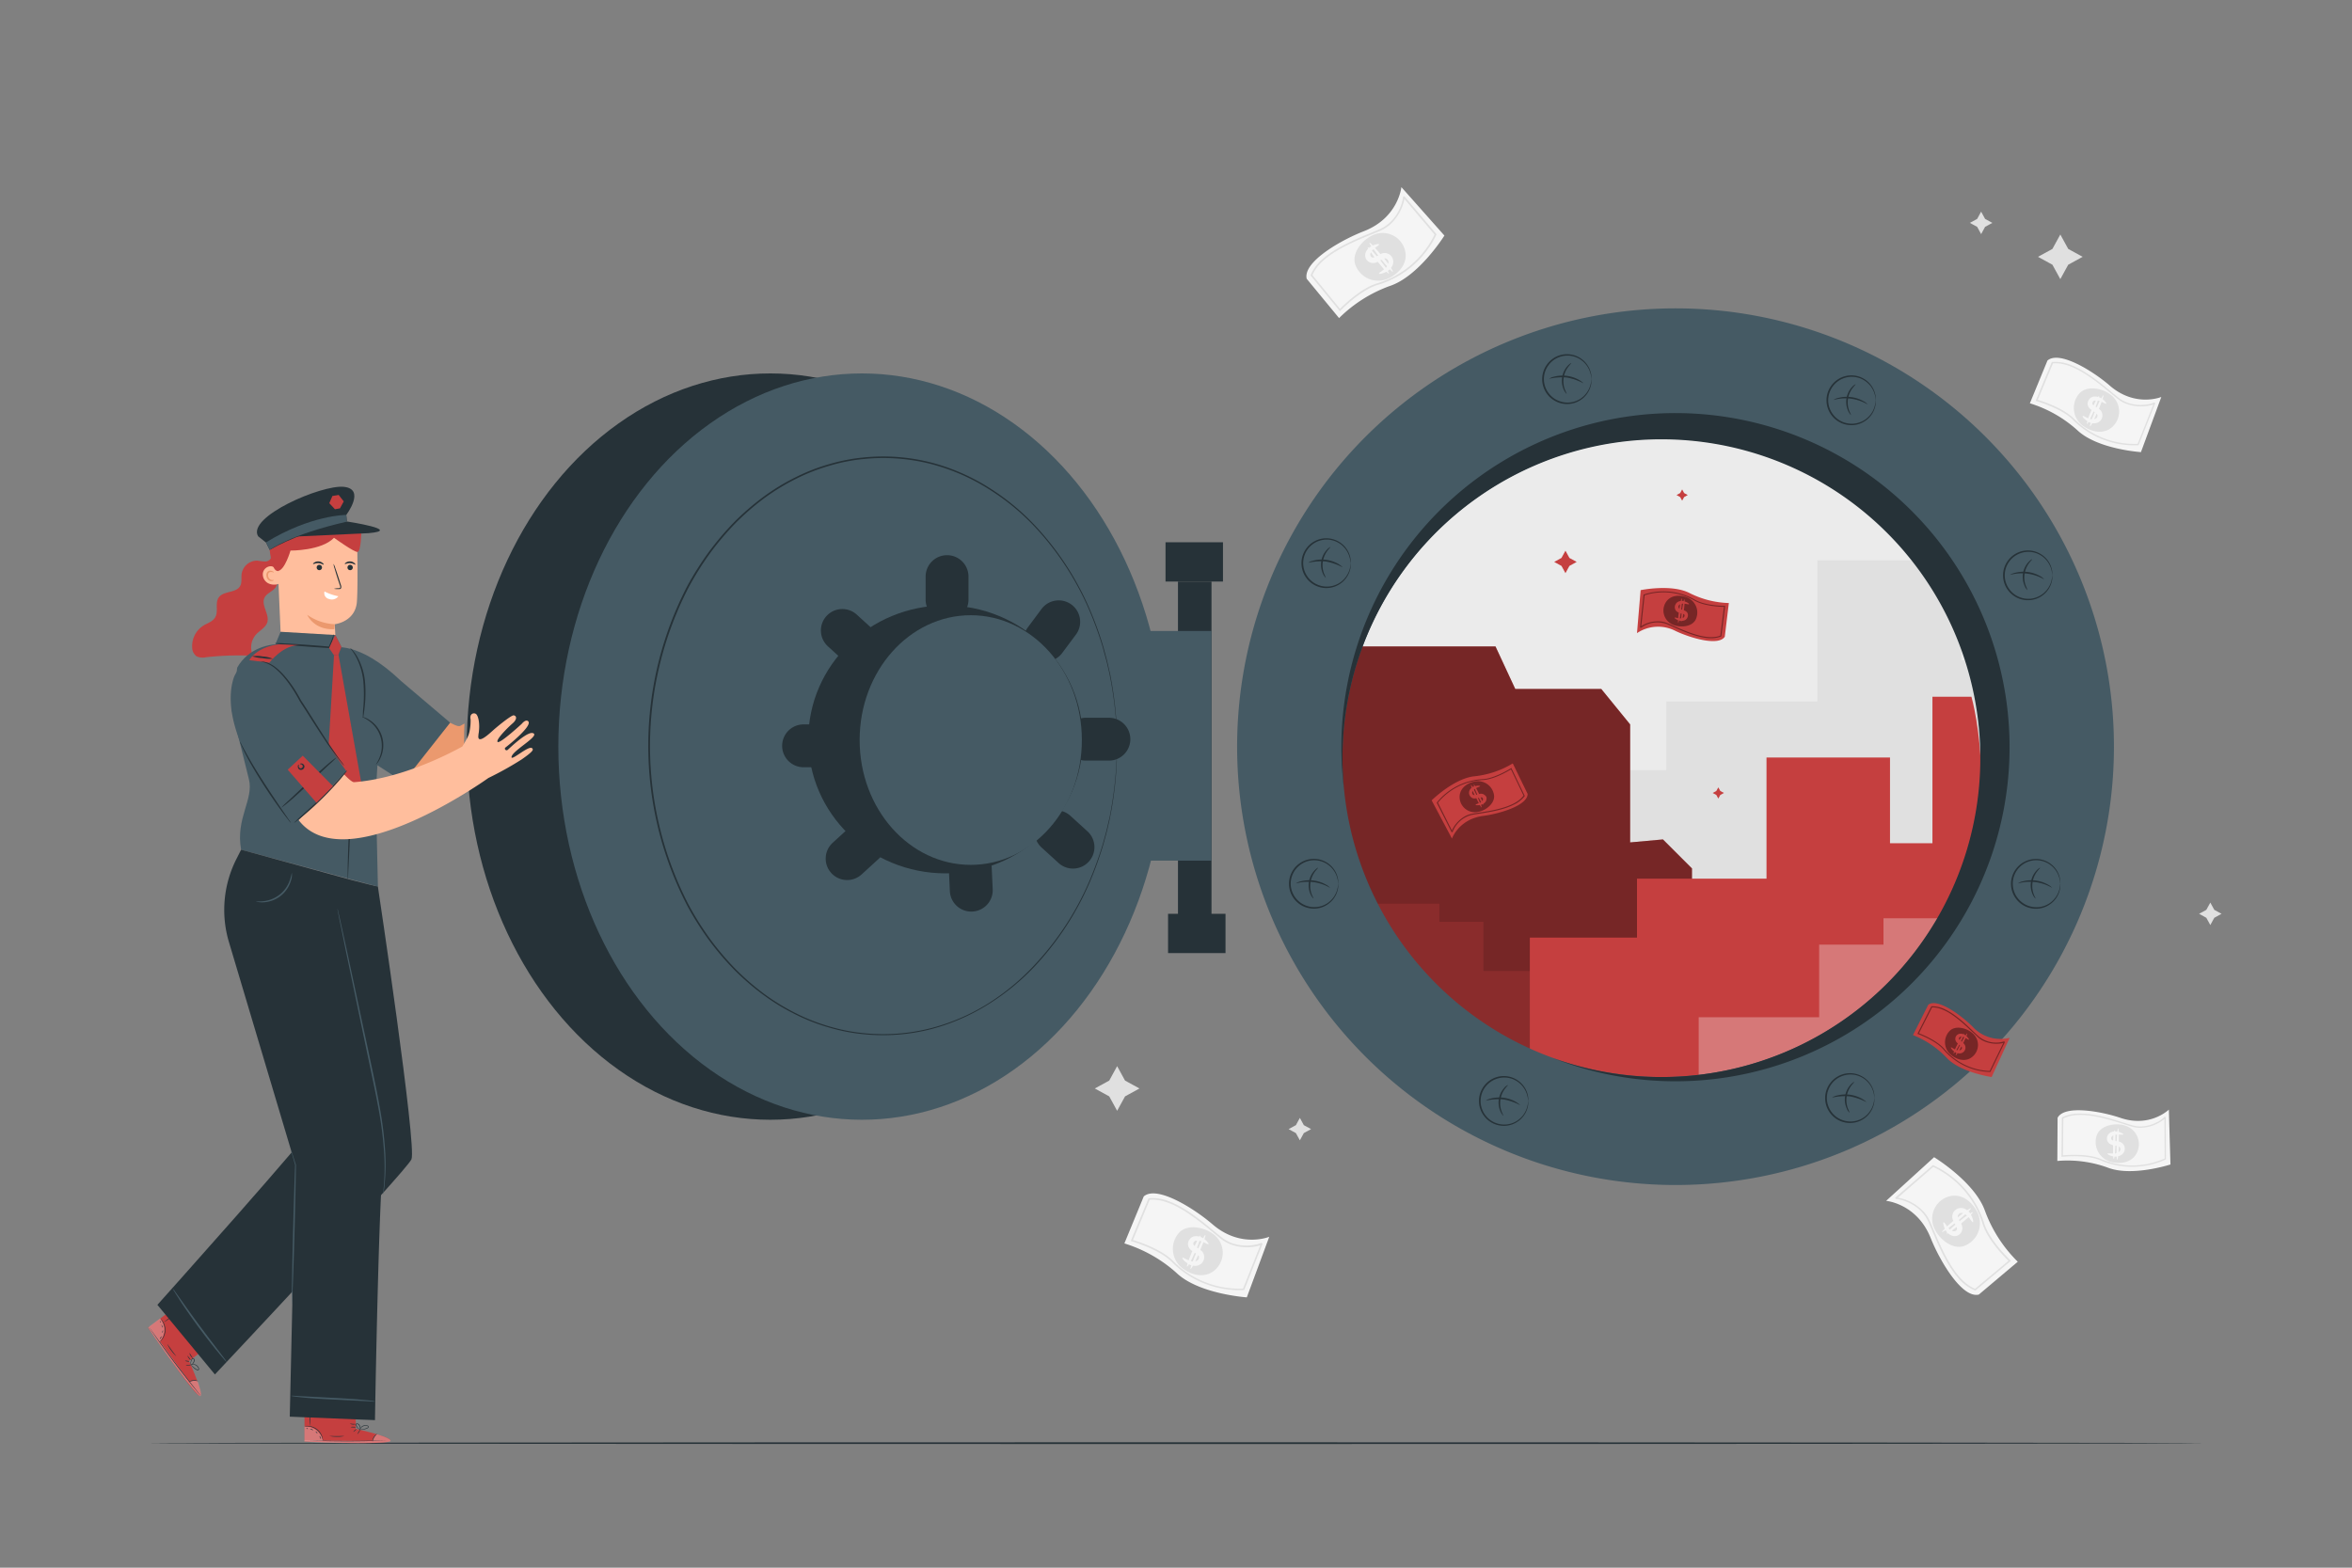 <svg xmlns="http://www.w3.org/2000/svg" viewBox="0 0 750 500"><rect x="0" y="0" width="750" height="500" fill="#808080" stroke="none"/><g id="freepik--background-complete--inject-6"><path d="M601.44,383s9.84.85,14.23,11.9c2.72,6.84,9.85,19.28,15.32,18l12.43-10.48A44.33,44.33,0,0,1,633,386.29c-3.19-9.25-16.26-17.21-16.26-17.21Z" style="fill:#f5f5f5"></path><path d="M630.47,386.52a7.77,7.77,0,0,1-4.31,10.93c-3.87,1.19-8.52-2.75-9.71-6.62a7.34,7.34,0,0,1,4.85-9.17C625.17,380.47,628.62,382.91,630.47,386.52Z" style="fill:#e0e0e0"></path><path d="M625.54,392.77a2.32,2.32,0,0,0,.19-.73,2.53,2.53,0,0,0,0-.73,3.59,3.59,0,0,0-.39-1.06c.92-.76,1.74-1.47,2.38-2.06.31.37.58.73.77,1,.31.42.51.66.62.62s.13-.36,0-.9a6.82,6.82,0,0,0-.63-1.47c.43-.44.65-.74.6-.81s-.37.08-.86.38c-.06-.09-.08-.16-.15-.26s-.25-.25-.37-.37c.53-.53.83-.89.77-1s-.51.17-1.19.62a3.57,3.57,0,0,0-.63-.4,3,3,0,0,0-2.29-.16,2.79,2.79,0,0,0-1.76,2,2.69,2.69,0,0,0-.06.75,2.46,2.46,0,0,0,.36,1.2c-.76.64-1.44,1.24-2,1.75-.19-.26-.36-.51-.51-.7-.3-.43-.52-.66-.63-.61s-.11.36,0,.89a6.14,6.14,0,0,0,.31,1s.07.1.09.15c-.6.58-.94,1-.87,1.06s.5-.16,1.15-.59a4,4,0,0,0,.34.58l.16.16c-.16.19-.24.33-.2.37s.19,0,.44-.13a3.29,3.29,0,0,0,1.07.72,2.55,2.55,0,0,0,1.14.21,2.58,2.58,0,0,0,1.24-.39A2.52,2.52,0,0,0,625.54,392.77Zm1.61-5.17s0,.06.07.08c-.67.48-1.48,1.1-2.34,1.8l-.19-.32-.05-.09c.76-.63,1.46-1.22,2-1.75A5.3,5.3,0,0,1,627.15,387.6Zm-2.22-.64a1.51,1.51,0,0,1,1.05,0c-.52.38-1.08.82-1.68,1.3a1,1,0,0,1,0-.44A1.24,1.24,0,0,1,624.93,387Zm-3.26,5.09c-.13-.12-.22-.25-.34-.38.58-.42,1.23-.92,1.94-1.48l.25.41c-.66.57-1.24,1.09-1.7,1.53C621.77,392.09,621.71,392.08,621.67,392.05Zm1.05.6a1.83,1.83,0,0,1-.3-.18c.44-.31.94-.68,1.49-1.11a1.92,1.92,0,0,1,.11.27,1.22,1.22,0,0,1,0,.26.72.72,0,0,1,0,.22.81.81,0,0,1-.29.38A1.09,1.09,0,0,1,622.72,392.65Z" style="fill:#f5f5f5"></path><path d="M624.36,407.52c-3.63-4.18-6.23-10.31-8.15-14.83-.47-1.13-.92-2.19-1.33-3.09-2.74-6-9.71-7.35-10.28-7.15l-.3-.42,12.08-10.44.15.07A30.33,30.33,0,0,1,632.66,390c1.62,5.55,8.3,11.86,8.37,11.92l.21.2-11.34,9.49-.15-.06A14.1,14.1,0,0,1,624.36,407.52Zm-10.83-20.95a11.9,11.9,0,0,1,1.82,2.82c.41.91.86,2,1.34,3.1,2.71,6.37,6.79,16,13.11,18.55l10.66-8.91c-1.18-1.15-6.78-6.77-8.3-11.95a29.79,29.79,0,0,0-15.69-18L605.19,382a9.55,9.55,0,0,1,1.45.31A15,15,0,0,1,613.53,386.57Z" style="fill:#e0e0e0"></path><path d="M404.74,394.46s-9.12,3.79-18.12-4c-5.57-4.8-17.64-12.55-21.9-8.88l-6.18,15a44.41,44.41,0,0,1,16.67,9.45c7.1,6.73,22.37,7.75,22.37,7.75Z" style="fill:#f5f5f5"></path><path d="M377.35,404.72A7.77,7.77,0,0,1,376.12,393c2.89-2.84,8.83-1.49,11.67,1.39a7.33,7.33,0,0,1-.07,10.37C384.84,407.64,380.65,407.07,377.35,404.72Z" style="fill:#e0e0e0"></path><path d="M378.83,396.9a2.41,2.41,0,0,0,.17.74,2.79,2.79,0,0,0,.36.63,3.84,3.84,0,0,0,.84.75c-.47,1.1-.86,2.11-1.15,2.94-.45-.19-.86-.38-1.16-.53-.46-.24-.75-.36-.83-.27s.05.38.41.8a6.07,6.07,0,0,0,1.23,1c-.17.59-.24,1-.15,1s.29-.24.58-.74c.1,0,.15.11.26.16a3.66,3.66,0,0,0,.5.16c-.23.72-.33,1.18-.24,1.22s.38-.39.77-1.1a3.57,3.57,0,0,0,.74.07,3,3,0,0,0,2.11-.92,2.78,2.78,0,0,0,.64-2.57,2.36,2.36,0,0,0-.29-.7,3.51,3.51,0,0,0-.44-.56,4.12,4.12,0,0,0-.43-.33c.38-.92.71-1.76,1-2.48l.77.38c.48.24.77.34.85.25s-.07-.37-.43-.78a5.39,5.39,0,0,0-.72-.7s-.1-.06-.14-.09c.26-.79.37-1.31.28-1.35s-.37.37-.75,1.06a3.2,3.2,0,0,0-.58-.36l-.21-.07c0-.25.06-.4,0-.42s-.17.09-.33.32a3.47,3.47,0,0,0-1.28-.15,2.73,2.73,0,0,0-1.11.34,2.61,2.61,0,0,0-.92.92A2.49,2.49,0,0,0,378.83,396.9Zm1,5.33-.11,0c.38-.74.81-1.66,1.25-2.68l.32.2.07.05c-.38.91-.72,1.76-1,2.5A4.75,4.75,0,0,1,379.8,402.23Zm2.26-.46a1.59,1.59,0,0,1-.93.5c.28-.58.58-1.23.89-1.94a1.27,1.27,0,0,1,.25.37A1.24,1.24,0,0,1,382.06,401.77Zm.54-6c.17.05.31.12.47.18-.31.64-.66,1.38-1,2.21l-.42-.25c.33-.81.61-1.54.81-2.14Zm-1.21-.05a2.11,2.11,0,0,1,.35,0c-.25.48-.52,1-.81,1.67a1.42,1.42,0,0,1-.22-.18,1.43,1.43,0,0,1-.15-.22.6.6,0,0,1-.06-.22.7.7,0,0,1,.08-.46A1.06,1.06,0,0,1,381.39,395.7Z" style="fill:#f5f5f5"></path><path d="M373.06,383.27c5.15,2,10.29,6.27,14.08,9.39.94.78,1.83,1.51,2.61,2.12,5.2,4.06,12,2,12.42,1.6l.46.23-5.89,14.84h-.16a30.29,30.29,0,0,1-22.8-8.85c-4-4.17-12.84-6.68-12.93-6.7l-.28-.08,5.68-13.65.16,0A14,14,0,0,1,373.06,383.27Zm19.29,13.58a12.16,12.16,0,0,1-2.92-1.66c-.78-.61-1.67-1.35-2.61-2.13-5.35-4.4-13.41-11.05-20.21-10.4l-5.34,12.84c1.58.46,9.15,2.86,12.89,6.76A29.77,29.77,0,0,0,396.38,411l5.5-13.85a9.82,9.82,0,0,1-1.43.39A15,15,0,0,1,392.35,396.85Z" style="fill:#e0e0e0"></path><path d="M689.19,126.61s-8.27,3.44-16.43-3.62c-5-4.36-16-11.38-19.87-8l-5.61,13.64a40.26,40.26,0,0,1,15.12,8.57c6.45,6.11,20.3,7,20.3,7Z" style="fill:#f5f5f5"></path><path d="M664.35,135.91a7,7,0,0,1-1.12-10.6c2.62-2.58,8-1.36,10.59,1.26a6.66,6.66,0,0,1-.06,9.41C671.14,138.56,667.34,138,664.35,135.91Z" style="fill:#e0e0e0"></path><path d="M665.69,128.81a2.31,2.31,0,0,0,.15.68,2.92,2.92,0,0,0,.33.57,3.22,3.22,0,0,0,.77.68c-.43,1-.79,1.92-1.06,2.66-.4-.16-.77-.34-1-.48-.42-.21-.68-.32-.76-.24s0,.34.37.73a6,6,0,0,0,1.13.92c-.16.53-.22.87-.14.9s.26-.22.52-.67c.09.05.14.1.24.15a3,3,0,0,0,.45.14c-.21.65-.3,1.07-.21,1.1s.34-.34.69-1a3,3,0,0,0,.68.06,2.65,2.65,0,0,0,1.91-.83,2.54,2.54,0,0,0,.58-2.34,2.26,2.26,0,0,0-.26-.62,3.1,3.1,0,0,0-.4-.52,3.47,3.47,0,0,0-.4-.3c.35-.83.65-1.6.89-2.25.26.13.5.26.7.35.43.22.7.31.76.22s-.06-.33-.38-.7a5.66,5.66,0,0,0-.65-.64l-.14-.08c.24-.72.34-1.18.26-1.22s-.34.33-.68,1a2.9,2.9,0,0,0-.52-.33l-.2-.06c.05-.23.06-.36,0-.39s-.15.09-.29.3a3.11,3.11,0,0,0-1.17-.14,2.55,2.55,0,0,0-1,.31,2.44,2.44,0,0,0-.83.83A2.35,2.35,0,0,0,665.69,128.81Zm.87,4.84-.09,0c.34-.67.73-1.5,1.13-2.42l.29.17s0,0,.07,0c-.34.83-.65,1.6-.9,2.27A4.07,4.07,0,0,1,666.56,133.65Zm2.06-.42a1.41,1.41,0,0,1-.84.46c.25-.53.52-1.12.81-1.76a1.09,1.09,0,0,1,.22.34A1.11,1.11,0,0,1,668.62,133.23Zm.49-5.45a3.16,3.16,0,0,1,.43.16c-.29.57-.61,1.25-.94,2l-.38-.23c.3-.73.55-1.39.74-1.94Zm-1.1,0a1.77,1.77,0,0,1,.32,0c-.23.43-.47.94-.74,1.51a1.75,1.75,0,0,1-.2-.16,1.2,1.2,0,0,1-.13-.21.6.6,0,0,1-.06-.19.8.8,0,0,1,.07-.42A1,1,0,0,1,668,127.73Z" style="fill:#f5f5f5"></path><path d="M660.46,116.45c4.67,1.84,9.33,5.69,12.77,8.52.86.71,1.66,1.37,2.37,1.92,4.72,3.69,10.9,1.86,11.27,1.45l.41.22L681.94,142h-.15a27.51,27.51,0,0,1-20.68-8c-3.63-3.78-11.65-6.06-11.73-6.08l-.25-.07,5.15-12.39.14,0A13,13,0,0,1,660.46,116.45ZM678,128.77a10.46,10.46,0,0,1-2.65-1.51c-.71-.55-1.52-1.22-2.38-1.93-4.85-4-12.16-10-18.32-9.43l-4.85,11.64c1.43.42,8.29,2.6,11.69,6.14a27,27,0,0,0,20.16,7.88l5-12.56a9.41,9.41,0,0,1-1.29.35A13.5,13.5,0,0,1,678,128.77Z" style="fill:#e0e0e0"></path><path d="M691.6,353.9s-6,5.87-15.48,2.62c-5.89-2-17.81-4.25-20,0l-.08,13.76a37.51,37.51,0,0,1,16.07,2.12c7.71,3,20-1,20-1Z" style="fill:#f5f5f5"></path><path d="M673.37,370.63a6.57,6.57,0,0,1-4.67-8.78c1.36-3.14,6.45-4,9.59-2.61a6.2,6.2,0,0,1,3.23,8.16C680.17,370.55,676.7,371.42,673.37,370.63Z" style="fill:#e0e0e0"></path><path d="M672.05,364a2,2,0,0,0,.36.53,2.48,2.48,0,0,0,.49.38,3.19,3.19,0,0,0,.9.33c0,1,0,1.92,0,2.66a10.53,10.53,0,0,1-1.07-.05c-.44,0-.7,0-.74.06s.16.28.57.5a5.45,5.45,0,0,0,1.3.4c0,.52.11.83.19.83s.15-.28.22-.76a2.17,2.17,0,0,0,.25,0l.45,0c0,.63.11,1,.2,1s.17-.42.25-1.1a3.87,3.87,0,0,0,.61-.19,2.54,2.54,0,0,0,1.36-1.39,2.36,2.36,0,0,0-.31-2.22,2.13,2.13,0,0,0-.45-.45,3.12,3.12,0,0,0-.53-.3,2.44,2.44,0,0,0-.44-.13c0-.84,0-1.6,0-2.25l.73.06c.45,0,.72,0,.74-.08s-.17-.26-.58-.48a5.16,5.16,0,0,0-.78-.32l-.15,0c-.05-.7-.12-1.14-.2-1.14s-.18.4-.25,1.06a3.22,3.22,0,0,0-.57-.1h-.19c0-.21-.08-.33-.13-.33s-.1.13-.15.36a2.94,2.94,0,0,0-1.06.28,2.46,2.46,0,0,0-.76.63,2.19,2.19,0,0,0-.43,1A2.11,2.11,0,0,0,672.05,364Zm2.44,3.88h-.09c.06-.7.11-1.55.13-2.49l.31,0,.08,0c0,.83,0,1.61,0,2.27A3.81,3.81,0,0,1,674.49,367.9Zm1.63-1.08a1.25,1.25,0,0,1-.57.69q.06-.83.09-1.8a.89.89,0,0,1,.31.21A1,1,0,0,1,676.12,366.82Zm-1.48-4.89a3.09,3.09,0,0,1,.43,0c-.05.6-.09,1.29-.11,2.06l-.41-.06c0-.74,0-1.4,0-1.94Zm-1,.35a1.24,1.24,0,0,1,.29-.1c-.05.45-.08,1-.11,1.57-.07,0-.18,0-.23-.07a1.33,1.33,0,0,1-.19-.14.3.3,0,0,1-.11-.14.65.65,0,0,1-.09-.39A.9.9,0,0,1,673.67,362.28Z" style="fill:#f5f5f5"></path><path d="M663.2,355.17c4.69-.05,10.06,1.65,14,2.9,1,.31,1.91.6,2.71.83,5.37,1.54,10.07-2.2,10.25-2.69l.44.05.08,13.5-.13.06a25.66,25.66,0,0,1-20.68.29c-4.46-2-12.19-1.17-12.27-1.16l-.24,0,.13-12.52.11-.06A11.89,11.89,0,0,1,663.2,355.17Zm19.44,4.53a9.8,9.8,0,0,1-2.82-.38c-.81-.23-1.74-.52-2.72-.84-5.6-1.76-14-4.41-19.15-1.75l-.12,11.76c1.39-.14,8.08-.65,12.25,1.22a25.2,25.2,0,0,0,20.19-.23l-.08-12.61a8.57,8.57,0,0,1-1,.76A12.7,12.7,0,0,1,682.64,359.7Z" style="fill:#e0e0e0"></path><path d="M446.87,59.68s-.95,9.82-12.05,14.1c-6.86,2.65-19.38,9.64-18.15,15.13L427,101.45A44.37,44.37,0,0,1,443.21,91.2c9.28-3.1,17.38-16.07,17.38-16.07Z" style="fill:#f5f5f5"></path><path d="M443,88.67a7.76,7.76,0,0,1-10.89-4.43c-1.15-3.88,2.84-8.49,6.72-9.64a7.34,7.34,0,0,1,9.12,5C449.12,83.44,446.64,86.86,443,88.67Z" style="fill:#e0e0e0"></path><path d="M436.81,83.67a2.33,2.33,0,0,0,.73.2,2.61,2.61,0,0,0,.74,0,3.63,3.63,0,0,0,1.05-.39c.75.94,1.45,1.76,2,2.41-.37.31-.73.57-1,.76-.43.3-.66.5-.62.61s.35.14.89,0a6.45,6.45,0,0,0,1.48-.61c.44.43.73.66.81.6s-.08-.37-.38-.85c.09-.07.17-.09.26-.16s.25-.24.38-.36c.52.53.88.84,1,.78s-.16-.52-.61-1.19a3.41,3.41,0,0,0,.41-.63,3,3,0,0,0,.19-2.29,2.78,2.78,0,0,0-2-1.78,2.69,2.69,0,0,0-.75-.07,3.94,3.94,0,0,0-.7.12,3.29,3.29,0,0,0-.5.23c-.63-.77-1.22-1.46-1.73-2l.71-.5c.43-.3.66-.52.61-.63s-.36-.11-.89,0a6.3,6.3,0,0,0-1,.3l-.14.09c-.58-.6-1-1-1.06-.88s.15.5.58,1.15a4.14,4.14,0,0,0-.59.35l-.16.15c-.19-.16-.32-.24-.37-.21s0,.2.13.44a3.49,3.49,0,0,0-.73,1.06,2.78,2.78,0,0,0-.23,1.15,2.71,2.71,0,0,0,.38,1.24A2.45,2.45,0,0,0,436.81,83.67ZM442,85.33a.6.6,0,0,1-.08.08c-.47-.68-1.08-1.49-1.77-2.37l.33-.18.08,0c.62.76,1.21,1.46,1.73,2.05A3.58,3.58,0,0,1,442,85.33Zm.67-2.21a1.57,1.57,0,0,1,0,1c-.38-.52-.81-1.09-1.28-1.7a1.09,1.09,0,0,1,.43,0A1.22,1.22,0,0,1,442.63,83.12Zm-5.05-3.31a3.9,3.9,0,0,1,.38-.33c.41.57.9,1.23,1.46,2l-.42.25c-.56-.67-1.07-1.26-1.51-1.72C437.53,79.91,437.54,79.85,437.58,79.81Zm-.62,1a2.48,2.48,0,0,1,.18-.31c.31.45.68,1,1.1,1.51-.09,0-.19.09-.27.11l-.27,0-.21,0a.84.84,0,0,1-.38-.3A1.07,1.07,0,0,1,437,80.86Z" style="fill:#f5f5f5"></path><path d="M422.08,82.34c4.21-3.59,10.37-6.12,14.91-8,1.13-.46,2.2-.9,3.1-1.3,6-2.67,7.46-9.63,7.26-10.2l.43-.29,10.31,12.18-.07.15a30.33,30.33,0,0,1-18.54,15.94c-5.57,1.56-12,8.18-12,8.24l-.2.21L417.9,87.83l.06-.14A14,14,0,0,1,422.08,82.34Zm21.06-10.61a12,12,0,0,1-2.84,1.79c-.91.4-2,.84-3.11,1.3-6.4,2.64-16.06,6.62-18.69,12.92l8.8,10.76c1.15-1.18,6.83-6.72,12-8.18a29.78,29.78,0,0,0,18.15-15.5l-9.63-11.38a10.36,10.36,0,0,1-.33,1.44A15,15,0,0,1,443.14,71.73Z" style="fill:#e0e0e0"></path><polygon points="704.82 287.87 703.55 290.19 701.24 291.45 703.55 292.72 704.82 295.04 706.09 292.72 708.4 291.45 706.09 290.19 704.82 287.87" style="fill:#e0e0e0"></polygon><polygon points="631.74 67.5 630.47 69.82 628.15 71.09 630.47 72.35 631.74 74.67 633 72.35 635.32 71.09 633 69.82 631.74 67.5" style="fill:#e0e0e0"></polygon><polygon points="414.5 356.54 413.23 358.86 410.91 360.12 413.23 361.39 414.5 363.7 415.76 361.39 418.08 360.12 415.76 358.86 414.5 356.54" style="fill:#e0e0e0"></polygon><polygon points="356.23 340.04 353.71 344.64 349.11 347.16 353.71 349.68 356.23 354.28 358.75 349.68 363.35 347.16 358.75 344.64 356.23 340.04" style="fill:#e0e0e0"></polygon><polygon points="656.99 74.79 654.47 79.39 649.87 81.91 654.47 84.43 656.99 89.03 659.51 84.43 664.11 81.91 659.51 79.39 656.99 74.79" style="fill:#e0e0e0"></polygon></g><g id="freepik--Floor--inject-6"><path d="M703,460.3c0,.14-146.84.26-327.93.26s-328-.12-328-.26S193.86,460,375,460,703,460.15,703,460.3Z" style="fill:#263238"></path></g><g id="freepik--Vault--inject-6"><rect x="375.63" y="185.49" width="10.69" height="106.26" style="fill:#263238"></rect><ellipse cx="245.64" cy="238.12" rx="96.81" ry="119.02" style="fill:#263238"></ellipse><rect x="364.94" y="201.25" width="21.38" height="73.24" style="fill:#455a64"></rect><rect x="371.66" y="172.95" width="18.32" height="12.53" style="fill:#263238"></rect><rect x="372.47" y="291.45" width="18.32" height="12.53" style="fill:#263238"></rect><ellipse cx="274.85" cy="238.12" rx="96.81" ry="119.02" style="fill:#455a64"></ellipse><ellipse cx="281.61" cy="237.87" rx="74.62" ry="92.09" style="fill:#455a64"></ellipse><path d="M356.23,237.87s0-.45-.06-1.35,0-2.23-.13-4a117.72,117.72,0,0,0-1.79-15.17c-.16-.81-.32-1.65-.48-2.51l-.61-2.63c-.38-1.8-1-3.65-1.47-5.6a112.65,112.65,0,0,0-4.49-12.34,92.44,92.44,0,0,0-17.54-26.58A73.82,73.82,0,0,0,315.31,156a65.23,65.23,0,0,0-18.4-8,61.59,61.59,0,0,0-21.4-1.61,57.86,57.86,0,0,0-11.05,2.16,61.91,61.91,0,0,0-10.77,4.24,69.25,69.25,0,0,0-10.11,6.2,82.82,82.82,0,0,0-9.18,8,93.12,93.12,0,0,0-8,9.48,97.71,97.71,0,0,0-6.73,10.72,110.17,110.17,0,0,0,0,101.54,97,97,0,0,0,6.74,10.73,91.54,91.54,0,0,0,8,9.47,82,82,0,0,0,9.18,8,69.25,69.25,0,0,0,10.11,6.2,62.22,62.22,0,0,0,10.77,4.24,57.81,57.81,0,0,0,11.06,2.16,61.29,61.29,0,0,0,21.39-1.62,65.27,65.27,0,0,0,18.41-8A73.8,73.8,0,0,0,329.67,308a92.47,92.47,0,0,0,17.53-26.58,112.53,112.53,0,0,0,4.49-12.33c.52-1.95,1.09-3.8,1.47-5.61.21-.89.41-1.77.61-2.62s.32-1.7.48-2.51A117.64,117.64,0,0,0,356,243.2c.1-1.74.1-3.08.13-4s.06-1.36.06-1.36,0,1.84-.08,5.34a114.65,114.65,0,0,1-1.7,15.2c-.15.82-.31,1.66-.47,2.52s-.39,1.74-.6,2.64c-.37,1.8-.93,3.66-1.45,5.61a112.77,112.77,0,0,1-4.46,12.39,92.62,92.62,0,0,1-17.54,26.72,74.23,74.23,0,0,1-14.4,11.84A65.8,65.8,0,0,1,297,328.21a61.71,61.71,0,0,1-21.55,1.65,58.76,58.76,0,0,1-11.14-2.16,62,62,0,0,1-10.85-4.26,68.9,68.9,0,0,1-10.19-6.24,81.08,81.08,0,0,1-9.24-8,91.73,91.73,0,0,1-8.08-9.53,97.81,97.81,0,0,1-6.78-10.77,110.65,110.65,0,0,1,0-102A98.12,98.12,0,0,1,226,176.08a94.06,94.06,0,0,1,8.08-9.53,82.88,82.88,0,0,1,9.24-8,68.9,68.9,0,0,1,10.19-6.24,62,62,0,0,1,10.85-4.26,58.6,58.6,0,0,1,11.14-2.16A62,62,0,0,1,297,147.53a65.65,65.65,0,0,1,18.51,8.09,74.17,74.17,0,0,1,14.4,11.84,92.44,92.44,0,0,1,17.53,26.72,110.78,110.78,0,0,1,4.47,12.38c.52,2,1.07,3.81,1.45,5.62.2.9.4,1.78.6,2.63s.31,1.71.47,2.52a114.94,114.94,0,0,1,1.7,15.21C356.25,236,356.23,237.87,356.23,237.87Z" style="fill:#263238"></path><ellipse cx="301.51" cy="235.82" rx="43.76" ry="42.73" style="fill:#263238"></ellipse><path d="M279.07,210.62h0a6.84,6.84,0,0,1-9.66.45L264,206.14a6.84,6.84,0,0,1-.45-9.66h0a6.84,6.84,0,0,1,9.66-.45l5.41,4.93A6.84,6.84,0,0,1,279.07,210.62Z" style="fill:#263238"></path><path d="M302,198.06h0a6.83,6.83,0,0,1-6.84-6.83v-7.32a6.84,6.84,0,0,1,6.84-6.84h0a6.83,6.83,0,0,1,6.83,6.84v7.32A6.83,6.83,0,0,1,302,198.06Z" style="fill:#263238"></path><path d="M329.14,209.67h0a6.83,6.83,0,0,1-1.39-9.57l4.37-5.87a6.84,6.84,0,0,1,9.57-1.39h0a6.83,6.83,0,0,1,1.39,9.57l-4.37,5.86A6.84,6.84,0,0,1,329.14,209.67Z" style="fill:#263238"></path><path d="M270.4,237.87h0a6.83,6.83,0,0,1-6.83,6.84h-7.32a6.84,6.84,0,0,1-6.84-6.84h0a6.83,6.83,0,0,1,6.84-6.83h7.32A6.83,6.83,0,0,1,270.4,237.87Z" style="fill:#263238"></path><path d="M360.44,235.76h0a6.83,6.83,0,0,1-6.84,6.83h-7.32a6.83,6.83,0,0,1-6.83-6.83h0a6.83,6.83,0,0,1,6.83-6.84h7.32A6.84,6.84,0,0,1,360.44,235.76Z" style="fill:#263238"></path><path d="M280.58,264.3h0a6.84,6.84,0,0,1-.43,9.66l-5.4,4.93a6.83,6.83,0,0,1-9.66-.43h0a6.83,6.83,0,0,1,.43-9.66l5.4-4.93A6.83,6.83,0,0,1,280.58,264.3Z" style="fill:#263238"></path><path d="M309.06,269.77h0a6.83,6.83,0,0,1,7.15,6.5l.34,7.31a6.82,6.82,0,0,1-6.5,7.15h0a6.83,6.83,0,0,1-7.16-6.5l-.34-7.31A6.84,6.84,0,0,1,309.06,269.77Z" style="fill:#263238"></path><path d="M331.69,260.66h0a6.84,6.84,0,0,1,9.66-.45l5.41,4.93a6.83,6.83,0,0,1,.44,9.66h0a6.82,6.82,0,0,1-9.65.44l-5.41-4.93A6.83,6.83,0,0,1,331.69,260.66Z" style="fill:#263238"></path><ellipse cx="309.55" cy="236.03" rx="35.43" ry="39.81" style="fill:#455a64"></ellipse><circle cx="532.89" cy="241.71" r="112.58" transform="translate(-14.84 447.61) rotate(-45)" style="fill:#ebebeb"></circle><path d="M491.55,289.46V245.65h39.8V223.72h48.17v-45h45.91v31.88h15.78V156.1l9.34,14.5s20,36.92-10.51,79.79S551.82,318.05,491.55,289.46Z" style="fill:#e0e0e0"></path><path d="M432.67,206.18h44.21l6.3,13.56h27.43l9.2,11.3v37.64l10.46-.95,9.26,9.25v33.89H455.18S413.6,275.34,432.67,206.18Z" style="fill:#C53F3F"></path><path d="M432.67,206.18h44.21l6.3,13.56h27.43l9.2,11.3v37.64l10.46-.95,9.26,9.25v33.89H455.18S413.6,275.34,432.67,206.18Z" style="opacity:0.4"></path><path d="M499.18,338.93V309.79H472.93V294h-14v-5.74H438.59S457,326.83,499.18,338.93Z" style="fill:#C53F3F"></path><path d="M499.18,338.93V309.79H472.93V294h-14v-5.74H438.59S457,326.83,499.18,338.93Z" style="opacity:0.3"></path><path d="M487.83,336.63V299.05H522V280.24H563.3V241.6h39.38v27.34h13.53V222.23h12.44s12.7,44.1-13.44,80.88S539.53,361.16,487.83,336.63Z" style="fill:#C53F3F"></path><path d="M541.68,365.93V323.3h38.41V300.15H600.6v-8.4h29.71S603.42,348.23,541.68,365.93Z" style="fill:#C53F3F"></path><path d="M541.68,367.06V324.43h38.41V301.28H600.6v-8.4h29.71S603.42,349.36,541.68,367.06Z" style="fill:#fff;opacity:0.3"></path><path d="M534.29,98.35a139.8,139.8,0,1,0,139.8,139.8A139.8,139.8,0,0,0,534.29,98.35Zm-4.41,245.16a101.8,101.8,0,1,1,101.81-101.8A101.8,101.8,0,0,1,529.88,343.51Z" style="fill:#455a64"></path><path d="M534.29,131.75A106.55,106.55,0,0,0,427.73,238.3a108.22,108.22,0,0,0,.83,13.31c-.31-3.25-.48-6.56-.48-9.9a101.7,101.7,0,1,1,67,95.7,106.56,106.56,0,1,0,39.2-205.66Z" style="fill:#263238"></path><circle cx="590.44" cy="127.66" r="7.72" transform="translate(305.63 660.39) rotate(-74.07)" style="fill:#455a64"></circle><path d="M598.15,127.66c-.06,0,0-.68-.34-1.86a7.59,7.59,0,0,0-2.82-4.12,7.34,7.34,0,0,0-3.17-1.38,7.54,7.54,0,0,0-3.93.34,7.44,7.44,0,0,0-3.46,2.61,7.43,7.43,0,0,0,0,8.82,7.41,7.41,0,0,0,3.46,2.62,7.59,7.59,0,0,0,9.92-5.17c.32-1.17.28-1.86.34-1.86a1.61,1.61,0,0,1,0,.5,5.71,5.71,0,0,1-.17,1.41,7.68,7.68,0,0,1-2.79,4.37,7.83,7.83,0,0,1-3.32,1.52,8,8,0,0,1-4.17-.32,7.86,7.86,0,0,1-3.71-2.76,7.91,7.91,0,0,1,0-9.43,7.86,7.86,0,0,1,3.71-2.76,7.86,7.86,0,0,1,7.49,1.19,7.73,7.73,0,0,1,2.79,4.38,5.66,5.66,0,0,1,.17,1.41A1.56,1.56,0,0,1,598.15,127.66Z" style="fill:#263238"></path><path d="M590.24,132.4s-.49-.42-.92-1.34a7.17,7.17,0,0,1-.53-3.91,7,7,0,0,1,1.65-3.57c.68-.77,1.24-1.07,1.27-1s-.41.46-1,1.25a7.55,7.55,0,0,0-1.06,7.11C590,131.84,590.31,132.36,590.24,132.4Z" style="fill:#263238"></path><path d="M595.55,129a13.87,13.87,0,0,0-10.92-1.42,3.79,3.79,0,0,1,1.57-.67,10.52,10.52,0,0,1,4.11-.26,10.72,10.72,0,0,1,3.9,1.3A3.85,3.85,0,0,1,595.55,129Z" style="fill:#263238"></path><circle cx="499.77" cy="120.9" r="7.72" transform="translate(-8.38 199.47) rotate(-22.39)" style="fill:#455a64"></circle><path d="M507.49,120.9c-.06,0,0-.69-.34-1.86a7.73,7.73,0,0,0-2.82-4.13,7.64,7.64,0,0,0-3.17-1.38,7.54,7.54,0,0,0-3.93.35,7.33,7.33,0,0,0-3.46,2.61,7.43,7.43,0,0,0,0,8.82,7.33,7.33,0,0,0,3.46,2.61,7.49,7.49,0,0,0,7.1-1,7.73,7.73,0,0,0,2.82-4.13c.31-1.17.28-1.86.34-1.86a1.61,1.61,0,0,1,0,.5,6.3,6.3,0,0,1-.17,1.41,7.79,7.79,0,0,1-6.11,5.88,7.93,7.93,0,0,1-7.89-3.08,7.91,7.91,0,0,1,0-9.42,7.85,7.85,0,0,1,14,2.8,6.32,6.32,0,0,1,.17,1.42A1.56,1.56,0,0,1,507.49,120.9Z" style="fill:#263238"></path><path d="M499.58,125.64c-.05,0-.5-.42-.92-1.35a7,7,0,0,1,1.12-7.48c.68-.76,1.24-1.06,1.27-1s-.41.46-1,1.24a7.62,7.62,0,0,0-1.07,7.12A13.71,13.71,0,0,1,499.58,125.64Z" style="fill:#263238"></path><path d="M504.89,122.24a17.9,17.9,0,0,0-5.31-1.84,18.31,18.31,0,0,0-5.61.41,4.13,4.13,0,0,1,1.57-.67,10.9,10.9,0,0,1,4.11-.26,10.71,10.71,0,0,1,3.9,1.31C504.46,121.73,504.93,122.19,504.89,122.24Z" style="fill:#263238"></path><circle cx="646.73" cy="183.47" r="7.72" transform="translate(59.69 511.04) rotate(-45)" style="fill:#455a64"></circle><path d="M654.45,183.47c-.06,0,0-.69-.34-1.86a7.73,7.73,0,0,0-2.82-4.13,7.52,7.52,0,0,0-7.11-1,7.38,7.38,0,0,0-3.46,2.61,7.43,7.43,0,0,0,0,8.82,7.38,7.38,0,0,0,3.46,2.61,7.55,7.55,0,0,0,3.93.35,7.64,7.64,0,0,0,6-5.51c.31-1.17.28-1.86.34-1.86a2.66,2.66,0,0,1,0,.49,5.78,5.78,0,0,1-.17,1.42,7.63,7.63,0,0,1-2.79,4.37,7.9,7.9,0,0,1-11.2-1.57,7.89,7.89,0,0,1,0-9.42,7.89,7.89,0,0,1,11.2-1.57,7.63,7.63,0,0,1,2.79,4.37,5.76,5.76,0,0,1,.17,1.41A2.73,2.73,0,0,1,654.45,183.47Z" style="fill:#263238"></path><path d="M646.53,188.21a3.19,3.19,0,0,1-.91-1.35,7,7,0,0,1,1.11-7.48c.68-.76,1.24-1.07,1.28-1s-.42.47-1,1.25a7.64,7.64,0,0,0-1.06,7.12A14.8,14.8,0,0,1,646.53,188.21Z" style="fill:#263238"></path><path d="M651.85,184.81a14,14,0,0,0-10.93-1.43,4.13,4.13,0,0,1,1.57-.67,10.7,10.7,0,0,1,8,1A3.83,3.83,0,0,1,651.85,184.81Z" style="fill:#263238"></path><circle cx="422.96" cy="179.58" r="7.72" transform="translate(150.72 549.76) rotate(-76.67)" style="fill:#455a64"></circle><path d="M430.68,179.58c-.06,0,0-.69-.34-1.86a7.73,7.73,0,0,0-2.82-4.13,7.64,7.64,0,0,0-3.17-1.38A7.49,7.49,0,0,0,417,184a7.4,7.4,0,0,0,3.47,2.61,7.49,7.49,0,0,0,7.1-1,7.73,7.73,0,0,0,2.82-4.13c.31-1.17.28-1.86.34-1.86a1.61,1.61,0,0,1,0,.5,6.89,6.89,0,0,1-.17,1.41,7.82,7.82,0,0,1-6.11,5.88,7.93,7.93,0,0,1-7.89-3.08,7.93,7.93,0,0,1,0-9.42,7.88,7.88,0,0,1,11.2-1.57,7.71,7.71,0,0,1,2.8,4.37,7,7,0,0,1,.17,1.42A1.56,1.56,0,0,1,430.68,179.58Z" style="fill:#263238"></path><path d="M422.77,184.32s-.5-.42-.92-1.35a7,7,0,0,1,1.12-7.48c.67-.76,1.24-1.06,1.27-1s-.42.46-1,1.24a8,8,0,0,0-1.43,3.43,7.82,7.82,0,0,0,.36,3.69A13.71,13.71,0,0,1,422.77,184.32Z" style="fill:#263238"></path><path d="M428.08,180.92a17.9,17.9,0,0,0-5.31-1.84,18.31,18.31,0,0,0-5.61.41,3.84,3.84,0,0,1,1.56-.66,10.66,10.66,0,0,1,8,1C427.65,180.41,428.12,180.87,428.08,180.92Z" style="fill:#263238"></path><circle cx="649.27" cy="281.85" r="7.72" transform="translate(-9.13 541.66) rotate(-45)" style="fill:#455a64"></circle><path d="M657,281.85c-.06,0,0-.68-.34-1.85a7.69,7.69,0,0,0-2.82-4.13,7.44,7.44,0,0,0-3.17-1.38,7.48,7.48,0,0,0-7.4,11.77,7.46,7.46,0,0,0,3.46,2.62,7.54,7.54,0,0,0,7.11-1,7.69,7.69,0,0,0,2.82-4.13c.31-1.17.28-1.86.34-1.86a1.61,1.61,0,0,1,0,.5,6.89,6.89,0,0,1-.17,1.41,7.65,7.65,0,0,1-2.8,4.37,7.78,7.78,0,0,1-3.31,1.52,8.05,8.05,0,0,1-4.18-.32,7.91,7.91,0,0,1-3.71-2.76,7.91,7.91,0,0,1,0-9.43,7.91,7.91,0,0,1,3.71-2.76,8.05,8.05,0,0,1,4.18-.32,7.89,7.89,0,0,1,3.31,1.51,7.7,7.7,0,0,1,2.8,4.38,6.81,6.81,0,0,1,.17,1.41A1.51,1.51,0,0,1,657,281.85Z" style="fill:#263238"></path><path d="M649.08,286.59c-.05,0-.5-.41-.92-1.34a7,7,0,0,1,1.12-7.48c.67-.77,1.23-1.07,1.27-1s-.42.46-1,1.25a7.63,7.63,0,0,0-1.06,7.11C648.81,286,649.15,286.55,649.08,286.59Z" style="fill:#263238"></path><path d="M654.39,283.19a13.87,13.87,0,0,0-10.92-1.42,3.61,3.61,0,0,1,1.56-.67,10.54,10.54,0,0,1,4.11-.26,10.78,10.78,0,0,1,3.91,1.3A4,4,0,0,1,654.39,283.19Z" style="fill:#263238"></path><circle cx="419.03" cy="281.85" r="7.72" transform="translate(48.18 624.63) rotate(-76.67)" style="fill:#455a64"></circle><path d="M426.75,281.85c-.06,0,0-.68-.34-1.85a7.69,7.69,0,0,0-2.82-4.13,7.39,7.39,0,0,0-3.17-1.38,7.5,7.5,0,0,0-8.84,7.36,7.54,7.54,0,0,0,4.91,7,7.53,7.53,0,0,0,7.1-1,7.69,7.69,0,0,0,2.82-4.13c.31-1.17.28-1.86.34-1.86a1.61,1.61,0,0,1,0,.5,6.24,6.24,0,0,1-.17,1.41,7.65,7.65,0,0,1-2.8,4.37,7.78,7.78,0,0,1-3.31,1.52,8.05,8.05,0,0,1-4.18-.32,7.91,7.91,0,0,1-3.71-2.76,7.95,7.95,0,0,1,0-9.43,7.91,7.91,0,0,1,3.71-2.76,8.05,8.05,0,0,1,4.18-.32,7.89,7.89,0,0,1,3.31,1.51,7.7,7.7,0,0,1,2.8,4.38,6.18,6.18,0,0,1,.17,1.41A1.51,1.51,0,0,1,426.75,281.85Z" style="fill:#263238"></path><path d="M418.84,286.59s-.5-.41-.92-1.34a7,7,0,0,1,1.12-7.48c.67-.77,1.24-1.07,1.27-1s-.41.46-1,1.25a7.91,7.91,0,0,0-1.43,3.42,7.79,7.79,0,0,0,.36,3.69C418.58,286,418.91,286.55,418.84,286.59Z" style="fill:#263238"></path><path d="M424.15,283.19a13.87,13.87,0,0,0-10.92-1.42,3.7,3.7,0,0,1,1.57-.67,10.47,10.47,0,0,1,4.1-.26,10.71,10.71,0,0,1,3.91,1.3A4,4,0,0,1,424.15,283.19Z" style="fill:#263238"></path><circle cx="590" cy="350.17" r="7.72" transform="translate(-74.8 519.76) rotate(-45)" style="fill:#455a64"></circle><path d="M597.72,350.17c-.06,0,0-.69-.34-1.86a7.73,7.73,0,0,0-2.82-4.13,7.49,7.49,0,0,0-7.1-1,7.35,7.35,0,0,0-3.47,2.61,7.47,7.47,0,0,0,0,8.82,7.35,7.35,0,0,0,3.47,2.61,7.49,7.49,0,0,0,7.1-1,7.73,7.73,0,0,0,2.82-4.13c.31-1.17.28-1.86.34-1.86a1.56,1.56,0,0,1,0,.49,7,7,0,0,1-.17,1.42,7.82,7.82,0,0,1-6.11,5.88,7.93,7.93,0,0,1-7.89-3.08,7.93,7.93,0,0,1,0-9.42,7.88,7.88,0,0,1,11.2-1.57,7.71,7.71,0,0,1,2.8,4.37,7,7,0,0,1,.17,1.41A1.61,1.61,0,0,1,597.72,350.17Z" style="fill:#263238"></path><path d="M589.81,354.91a3.05,3.05,0,0,1-.92-1.35,7,7,0,0,1,1.12-7.48c.67-.76,1.23-1.07,1.27-1s-.42.47-1,1.25a8,8,0,0,0-1.42,3.43,7.82,7.82,0,0,0,.36,3.69A13.71,13.71,0,0,1,589.81,354.91Z" style="fill:#263238"></path><path d="M595.12,351.51a17.57,17.57,0,0,0-5.31-1.84,18,18,0,0,0-5.61.41,3.93,3.93,0,0,1,1.56-.67,10.94,10.94,0,0,1,4.11-.26,10.77,10.77,0,0,1,3.91,1.31C594.69,351,595.16,351.46,595.12,351.51Z" style="fill:#263238"></path><circle cx="479.59" cy="351.14" r="7.72" transform="translate(27.35 736.87) rotate(-76.67)" style="fill:#455a64"></circle><path d="M487.31,351.14c-.06,0,0-.69-.34-1.86a7.73,7.73,0,0,0-2.82-4.13,7.5,7.5,0,0,0-7.11-1,7.38,7.38,0,0,0-3.46,2.61,7.47,7.47,0,0,0,0,8.82,7.38,7.38,0,0,0,3.46,2.61,7.5,7.5,0,0,0,7.11-1A7.73,7.73,0,0,0,487,353c.31-1.17.28-1.86.34-1.86a1.61,1.61,0,0,1,0,.5,7,7,0,0,1-.17,1.41,7.82,7.82,0,0,1-6.11,5.88,7.93,7.93,0,0,1-7.89-3.08,7.89,7.89,0,0,1,0-9.42,7.88,7.88,0,0,1,11.2-1.57,7.71,7.71,0,0,1,2.8,4.37,7,7,0,0,1,.17,1.42A1.56,1.56,0,0,1,487.31,351.14Z" style="fill:#263238"></path><path d="M479.4,355.88s-.5-.42-.92-1.35a7,7,0,0,1,1.12-7.48,3.12,3.12,0,0,1,1.27-1c.05.07-.42.47-1,1.25a7.65,7.65,0,0,0-1.06,7.12C479.13,355.31,479.46,355.83,479.4,355.88Z" style="fill:#263238"></path><path d="M484.71,352.48a17.57,17.57,0,0,0-5.32-1.84,17.91,17.91,0,0,0-5.6.41,3.93,3.93,0,0,1,1.56-.67,10.94,10.94,0,0,1,4.11-.26,10.77,10.77,0,0,1,3.91,1.31C484.28,352,484.75,352.43,484.71,352.48Z" style="fill:#263238"></path><polygon points="499.19 175.64 497.92 177.95 495.6 179.22 497.92 180.49 499.19 182.8 500.45 180.49 502.77 179.22 500.45 177.95 499.19 175.64" style="fill:#C53F3F"></polygon><polygon points="536.4 156.1 535.76 157.26 534.61 157.89 535.76 158.53 536.4 159.68 537.03 158.53 538.19 157.89 537.03 157.26 536.4 156.1" style="fill:#C53F3F"></polygon><polygon points="547.93 251.12 547.3 252.28 546.14 252.91 547.3 253.54 547.93 254.7 548.57 253.54 549.73 252.91 548.57 252.28 547.93 251.12" style="fill:#C53F3F"></polygon><path d="M522,201.93a12.08,12.08,0,0,1,12.35-.66c4.43,2.1,13.55,4.93,15.64,1.82l1.3-10.76a29.48,29.48,0,0,1-12.38-3.11c-5.76-3.06-15.75-1-15.75-1Z" style="fill:#C53F3F"></path><path d="M537.76,190.48a5.17,5.17,0,0,1,2.87,7.29c-1.35,2.34-5.41,2.53-7.75,1.18a4.89,4.89,0,0,1-1.79-6.68C532.44,189.93,535.22,189.56,537.76,190.48Z" style="fill:#C53F3F"></path><g style="opacity:0.4"><path d="M537.76,190.48a5.17,5.17,0,0,1,2.87,7.29c-1.35,2.34-5.41,2.53-7.75,1.18a4.89,4.89,0,0,1-1.79-6.68C532.44,189.93,535.22,189.56,537.76,190.48Z"></path></g><path d="M538.2,195.77a1.5,1.5,0,0,0-.24-.45,1.88,1.88,0,0,0-.35-.34,2.36,2.36,0,0,0-.67-.34c.11-.78.18-1.5.23-2.08.32,0,.61.09.83.13s.55.1.58,0-.1-.23-.4-.44a4.21,4.21,0,0,0-1-.43c0-.41,0-.66-.07-.66s-.15.2-.25.57l-.19-.06h-.35c0-.5,0-.81-.06-.82s-.18.31-.3.84a1.75,1.75,0,0,0-.49.09,1.92,1.92,0,0,0-1.19,1,1.86,1.86,0,0,0,0,1.77,1.66,1.66,0,0,0,.31.39,2.55,2.55,0,0,0,.38.29,2.92,2.92,0,0,0,.34.13c-.08.66-.14,1.26-.18,1.77-.21,0-.41-.09-.57-.11-.34-.07-.55-.09-.58,0s.11.22.41.42a4.12,4.12,0,0,0,.58.33l.12,0c0,.55,0,.9.05.91s.17-.3.29-.81a2,2,0,0,0,.44.13h.15c0,.16,0,.26.07.27s.09-.09.15-.27a2,2,0,0,0,.85-.13,1.7,1.7,0,0,0,.65-.41,1.79,1.79,0,0,0,.43-.76A1.65,1.65,0,0,0,538.2,195.77Zm-1.56-3.25h.07c-.11.54-.22,1.21-.33,1.94l-.24-.07-.06,0c.09-.65.16-1.26.2-1.78A2.29,2.29,0,0,1,536.64,192.52Zm-1.37.69a1,1,0,0,1,.5-.48c-.08.42-.15.89-.23,1.4a.72.72,0,0,1-.22-.2A.79.79,0,0,1,535.27,193.21Zm.71,4c-.12,0-.22,0-.33,0,.09-.46.18-1,.27-1.6l.31.09c-.07.57-.11,1.09-.14,1.51A.35.35,0,0,1,536,197.17Zm.79-.18a1.55,1.55,0,0,1-.23,0c.08-.35.15-.76.23-1.22.05,0,.13.05.17.08a.5.5,0,0,1,.13.12.23.23,0,0,1,.08.12.56.56,0,0,1,0,.32A.72.72,0,0,1,536.77,197Z" style="fill:#C53F3F"></path><g style="opacity:0.4"><path d="M544.32,203.49c-3.66-.38-7.72-2.19-10.71-3.53l-2.05-.9a8.7,8.7,0,0,0-8.26,1.18l-.34-.07,1.15-10.57.11,0a20.21,20.21,0,0,1,16.21,1.64c3.31,2,9.43,2,9.49,2h.2L548.89,203l-.09,0A9.46,9.46,0,0,1,544.32,203.49Zm-14.8-5.29a7.37,7.37,0,0,1,2.17.55c.62.25,1.32.56,2.06.9,4.22,1.88,10.58,4.71,14.82,3.09l1.16-9.19c-1.1,0-6.38-.21-9.48-2.05a19.81,19.81,0,0,0-15.82-1.64l-1.07,9.87a7.35,7.35,0,0,1,.85-.51A9.91,9.91,0,0,1,529.52,198.2Z"></path></g><path d="M640.84,331A12.07,12.07,0,0,1,629,327.44c-3.46-3.47-11.1-9.22-14.11-7L610,330.14a29.49,29.49,0,0,1,10.61,7.1c4.39,4.83,14.48,6.27,14.48,6.27Z" style="fill:#C53F3F"></path><path d="M622.13,336.44a5.18,5.18,0,0,1-.23-7.83c2.06-1.74,5.94-.55,7.68,1.51A4.88,4.88,0,0,1,629,337C627,338.75,624.21,338.17,622.13,336.44Z" style="fill:#C53F3F"></path><g style="opacity:0.4"><path d="M622.13,336.44a5.18,5.18,0,0,1-.23-7.83c2.06-1.74,5.94-.55,7.68,1.51A4.88,4.88,0,0,1,629,337C627,338.75,624.21,338.17,622.13,336.44Z"></path></g><path d="M623.51,331.32a1.44,1.44,0,0,0,.07.5,1.78,1.78,0,0,0,.21.44,2.44,2.44,0,0,0,.52.54c-.37.71-.68,1.36-.92,1.89-.28-.14-.54-.29-.73-.41s-.49-.27-.54-.22,0,.25.23.55a3.67,3.67,0,0,0,.77.74c-.15.38-.21.62-.15.65s.2-.14.42-.46c.06,0,.09.08.16.12a3.24,3.24,0,0,0,.33.13c-.19.47-.28.77-.22.8s.27-.24.56-.69a2.64,2.64,0,0,0,.49.08,2,2,0,0,0,1.45-.5,1.89,1.89,0,0,0,.56-1.68,1.94,1.94,0,0,0-.16-.48,2.8,2.8,0,0,0-.27-.4,2.91,2.91,0,0,0-.27-.24c.3-.59.56-1.13.77-1.6l.49.3c.31.18.5.26.55.2s0-.24-.24-.54a5.42,5.42,0,0,0-.44-.5l-.1-.07c.21-.51.32-.84.26-.87s-.27.22-.55.66a2.21,2.21,0,0,0-.37-.27l-.13-.05c0-.17,0-.27,0-.28s-.12,0-.23.19a2.43,2.43,0,0,0-.85-.16,1.77,1.77,0,0,0-.75.17,1.72,1.72,0,0,0-.66.57A1.62,1.62,0,0,0,623.51,331.32Zm.37,3.59s0,0-.07,0c.29-.48.62-1.06,1-1.72l.2.15,0,0c-.3.58-.57,1.13-.79,1.6C624.12,334.93,624,334.94,623.88,334.91Zm1.52-.2a1,1,0,0,1-.63.29l.69-1.24a.83.83,0,0,1,.14.26A.8.8,0,0,1,625.4,334.71Zm.66-4a1.46,1.46,0,0,1,.31.14c-.24.4-.51.88-.8,1.41l-.26-.18c.26-.52.48-1,.64-1.39C626,330.74,626,330.73,626.06,330.75Zm-.8-.1a2,2,0,0,1,.24,0c-.19.31-.4.67-.63,1.07a1.79,1.79,0,0,1-.14-.13.8.8,0,0,1-.08-.16.35.35,0,0,1,0-.14.59.59,0,0,1,.07-.31A.73.73,0,0,1,625.26,330.65Z" style="fill:#C53F3F"></path><g style="opacity:0.4"><path d="M620.35,322c3.32,1.6,6.53,4.67,8.89,6.94.59.56,1.14,1.09,1.63,1.54a8.68,8.68,0,0,0,8.17,1.67l.29.19-4.65,9.56h-.11a20.19,20.19,0,0,1-14.7-7c-2.46-3-8.2-5.08-8.26-5.1l-.18-.07,4.45-8.79h.1A9.18,9.18,0,0,1,620.35,322Zm12.14,10a7.83,7.83,0,0,1-1.85-1.25c-.49-.45-1-1-1.64-1.54-3.33-3.2-8.36-8-12.9-7.92l-4.19,8.26c1,.39,5.93,2.36,8.22,5.14a19.87,19.87,0,0,0,14.34,6.88l4.34-8.93a7.44,7.44,0,0,1-1,.19A9.94,9.94,0,0,1,632.49,332Z"></path></g><path d="M463,267.46s2.15-6.21,10-7.24c4.86-.64,14.07-3.21,14.13-7l-4.74-9.74a29.63,29.63,0,0,1-12.09,4.1c-6.5.55-13.78,7.68-13.78,7.68Z" style="fill:#C53F3F"></path><path d="M470.08,249.29a5.18,5.18,0,0,1,6.36,4.57c.13,2.7-3.17,5.06-5.87,5.19a4.89,4.89,0,0,1-5.13-4.63C465.31,251.72,467.45,249.89,470.08,249.29Z" style="fill:#C53F3F"></path><g style="opacity:0.4"><path d="M470.08,249.29a5.18,5.18,0,0,1,6.36,4.57c.13,2.7-3.17,5.06-5.87,5.19a4.89,4.89,0,0,1-5.13-4.63C465.31,251.72,467.45,249.89,470.08,249.29Z"></path></g><path d="M473.31,253.5a1.36,1.36,0,0,0-.44-.25,2,2,0,0,0-.48-.1,2.21,2.21,0,0,0-.74.09c-.34-.72-.67-1.37-.95-1.88.29-.14.57-.26.78-.34s.51-.21.5-.29-.21-.15-.58-.16a4,4,0,0,0-1,.17c-.22-.35-.37-.54-.43-.52s0,.25.11.62a1.33,1.33,0,0,0-.19,0l-.3.18c-.26-.43-.44-.68-.5-.65s0,.35.2.86a2.85,2.85,0,0,0-.36.34,2,2,0,0,0-.48,1.46,1.87,1.87,0,0,0,1,1.46,1.7,1.7,0,0,0,.48.16,1.94,1.94,0,0,0,.48,0,1.36,1.36,0,0,0,.35-.07c.29.6.56,1.14.8,1.59l-.53.21c-.33.13-.51.23-.5.31s.22.13.58.14a4.4,4.4,0,0,0,.67-.05.35.35,0,0,1,.11,0c.28.48.48.76.54.73s0-.34-.19-.84a2.82,2.82,0,0,0,.43-.12l.13-.08c.1.14.17.21.21.19s0-.12,0-.3a2.28,2.28,0,0,0,.65-.57,1.86,1.86,0,0,0,.32-.71,1.8,1.8,0,0,0,0-.86A1.68,1.68,0,0,0,473.31,253.5Zm-3.07-1.89.06,0c.2.51.47,1.13.78,1.81l-.24.07h-.06c-.28-.59-.56-1.14-.8-1.6A3.19,3.19,0,0,1,470.24,251.61Zm-.78,1.33a1,1,0,0,1,.16-.68c.17.4.36.83.57,1.3a.64.64,0,0,1-.29,0A.82.82,0,0,1,469.46,252.94Zm2.75,2.94-.3.16c-.17-.44-.39-1-.63-1.5l.3-.09c.26.52.5,1,.71,1.35C472.26,255.82,472.24,255.86,472.21,255.88Zm.56-.58c0,.06-.11.11-.16.17-.13-.34-.29-.73-.47-1.15l.19,0a.47.47,0,0,1,.17,0,.3.3,0,0,1,.14.06.57.57,0,0,1,.2.25A.71.71,0,0,1,472.77,255.3Z" style="fill:#C53F3F"></path><g style="opacity:0.4"><path d="M482.65,256.67c-3.29,1.66-7.68,2.34-10.92,2.84-.8.12-1.56.24-2.21.36a8.69,8.69,0,0,0-6.3,5.47l-.32.12L458.13,256l.07-.08a20.18,20.18,0,0,1,14.51-7.42c3.85-.14,9-3.42,9.07-3.46l.16-.1,4.27,8.88,0,.08A9.43,9.43,0,0,1,482.65,256.67Zm-15.31,3.57a7.67,7.67,0,0,1,2.12-.71c.65-.12,1.42-.24,2.22-.36,4.56-.71,11.44-1.77,14.13-5.43l-4-8.35c-.93.58-5.48,3.27-9.08,3.41A19.83,19.83,0,0,0,458.54,256l4.45,8.88a6.32,6.32,0,0,1,.44-.88A10,10,0,0,1,467.34,260.24Z"></path></g></g><g id="freepik--Character--inject-6"><path d="M86.46,177.56c0,.86-.91,1.45-1.77,1.52a16.85,16.85,0,0,1-2.54-.27A5,5,0,0,0,77.06,183c-.18,1.32.17,2.76-.49,3.91-1.31,2.3-5.28,1.48-6.81,3.63-1.29,1.79,0,4.51-1.17,6.4-.77,1.3-2.39,1.78-3.68,2.56a7.7,7.7,0,0,0-3.63,6.93,3.54,3.54,0,0,0,1.41,2.9,4.63,4.63,0,0,0,3,.29,94.61,94.61,0,0,1,15-.47,6.18,6.18,0,0,1,1-6.83c1.21-1.29,3-2.15,3.54-3.83.79-2.6-2.08-5.46-.87-7.89.7-1.4,2.48-1.91,3.45-3.15a5.82,5.82,0,0,0,.94-3.69,15.08,15.08,0,0,1,.13-3.86,3.37,3.37,0,0,1,2.48-2.69" style="fill:#C53F3F"></path><path d="M89.73,207.43l-1.45-33.37,13.38-10.13,12.16,5.94s.41,15.27,0,21.89-7.08,7.33-7.08,7.33l.41,7.5a8.72,8.72,0,0,1-8.1,9.16h0A8.72,8.72,0,0,1,89.73,207.43Z" style="fill:#ffbe9d"></path><path d="M112.5,181a.85.85,0,1,1-1.7,0,.85.85,0,0,1,1.7,0Z" style="fill:#263238"></path><path d="M113.32,180.08c-.11.11-.74-.42-1.65-.47s-1.6.39-1.69.27.07-.26.37-.47a2.21,2.21,0,0,1,1.36-.35,2.17,2.17,0,0,1,1.3.52C113.28,179.82,113.37,180,113.32,180.08Z" style="fill:#263238"></path><path d="M102.68,181a.85.85,0,0,1-1.7,0,.85.85,0,0,1,1.7,0Z" style="fill:#263238"></path><path d="M103.2,180.08c-.1.11-.73-.42-1.64-.47s-1.6.39-1.7.27.07-.26.37-.47a2.23,2.23,0,0,1,1.36-.35,2.2,2.2,0,0,1,1.31.52C103.17,179.82,103.26,180,103.2,180.08Z" style="fill:#263238"></path><path d="M103.48,188.65a17.08,17.08,0,0,0,4.41,1.52,2.57,2.57,0,0,1-3,.86A1.89,1.89,0,0,1,103.48,188.65Z" style="fill:#fff"></path><path d="M106.75,199.09a16.57,16.57,0,0,1-8.78-3s2,4.86,8.63,4.59Z" style="fill:#eb996e"></path><path d="M106.5,187.79a6.08,6.08,0,0,1,1.49-.19c.23,0,.46,0,.51-.22a1.31,1.31,0,0,0-.13-.73l-.63-1.9c-.43-1.34-.8-2.57-1.06-3.46a6,6,0,0,1-.33-1.46,5.62,5.62,0,0,1,.58,1.38c.32.87.73,2.09,1.16,3.43l.6,1.9a1.45,1.45,0,0,1,.09,1,.55.55,0,0,1-.39.33,1.4,1.4,0,0,1-.39,0A6.36,6.36,0,0,1,106.5,187.79Z" style="fill:#263238"></path><path d="M89.26,185.93a8.17,8.17,0,0,0-.36-3.27,3.08,3.08,0,0,0-2.38-2.06,2.61,2.61,0,0,0-2.69,2.17A3.22,3.22,0,0,0,85.47,186a4.24,4.24,0,0,0,3.68.1" style="fill:#ffbe9d"></path><path d="M87.33,185c0-.07-.36.09-.83-.05a1.49,1.49,0,0,1-1-1.41,1.07,1.07,0,0,1,.24-.88,1,1,0,0,1,.72-.22c.49,0,.84.18.87.09s-.22-.3-.81-.47a1.3,1.3,0,0,0-1.12.21,1.53,1.53,0,0,0-.45,1.31,2.06,2.06,0,0,0,.49,1.23,1.51,1.51,0,0,0,1,.52C87.08,185.36,87.38,185,87.33,185Z" style="fill:#eb996e"></path><path d="M85.87,174.06s.53,8.32,2.76,8.05,4-6.51,4-6.51,9.91.1,13.88-4.08c0,0,6.38,4.61,7.5,4.52s1.21-6.66,1.21-6.66L104.14,163l-16.35,4.27Z" style="fill:#C53F3F"></path><path d="M110.61,166.37l-.19-2.15s6.29-8.23-.79-8.95-31,9.58-27.32,15.77l2.51,2L86,175.38C92.81,171.48,101.23,168.62,110.61,166.37Z" style="fill:#263238"></path><path d="M117.51,170.05,94.7,171.11c5.25-2.29,10.56-4.2,16.11-4.76C110.81,166.35,128.6,169.08,117.51,170.05Z" style="fill:#263238"></path><path d="M110.42,164.22s-11.33,0-25.6,8.77L86,175.38s6.31-4.81,24.57-9Z" style="fill:#455a64"></path><path d="M108,157.86c.1.15,1.61,2.06,1.61,2.06l-1.2,2.21-1.6.29L105,160.48l1-2.29Z" style="fill:#C53F3F"></path><path d="M148,236.25c0-1.84,0-3.67.11-5.49-.46.26-.91.53-1.38.77-2.36,1.24-23.14-15-23.14-15l-12.89,16.12s1.51,3.42,24.2,16.81c4.33,2.56,9,2.66,13.81,1.19C148.23,245.93,148,241.12,148,236.25Z" style="fill:#eb996e"></path><path d="M90.49,205.46c-4.61-.31-11.31,1.26-14.84,7.44l-1.81,13.33,5.53,22.29C81,255,75.05,261,76.89,271l43.62,11.79-.68-30.12.53-8.59,8.25,5.35,14.94-18.94L127.9,217.21c-13.71-13.1-21.63-10.61-21.63-10.61" style="fill:#455a64"></path><path d="M115.55,228.65a1.79,1.79,0,0,1,.71.18,8,8,0,0,1,1.77.94,9.57,9.57,0,0,1,3.36,11.83,8.15,8.15,0,0,1-1,1.72c-.29.37-.48.55-.51.53s.6-.86,1.19-2.39a9.73,9.73,0,0,0-3.24-11.39C116.51,229.07,115.51,228.74,115.55,228.65Z" style="fill:#263238"></path><polygon points="87.34 206.65 89.47 201.5 106.93 202.53 109.85 208.27 87.34 206.65" style="fill:#455a64"></polygon><path d="M115.72,229a25,25,0,0,1,.14-3.43,48.08,48.08,0,0,0,0-8.22,21.42,21.42,0,0,0-2.31-7.8c-1-1.85-1.93-2.8-1.85-2.86a3.05,3.05,0,0,1,.68.63,13.07,13.07,0,0,1,1.49,2.05,19.75,19.75,0,0,1,2.51,7.92,39,39,0,0,1-.11,8.31c-.11,1.06-.23,1.91-.32,2.5A3.45,3.45,0,0,1,115.72,229Z" style="fill:#263238"></path><path d="M112.44,234.13a1.74,1.74,0,0,1,0,.47c0,.37,0,.82,0,1.36,0,1.18,0,2.88,0,5,0,4.21-.15,10-.42,16.46s-.55,12.16-.75,16.45c-.1,2-.19,3.72-.25,5,0,.54-.07,1-.09,1.35a1.62,1.62,0,0,1-.07.47,2.15,2.15,0,0,1,0-.47v-1.36c0-1.18,0-2.88.08-5,.11-4.21.34-10,.6-16.45s.46-12.24.58-16.45c0-2,.1-3.72.13-5,0-.54,0-1,0-1.36A1.47,1.47,0,0,1,112.44,234.13Z" style="fill:#263238"></path><polygon points="106.51 209 104.12 248.99 112.55 260.95 115.55 251.6 107.93 208.8 106.51 209" style="fill:#C53F3F"></polygon><path d="M87.6,205.17a19.58,19.58,0,0,1,3.22.05c2,.1,4.72.27,7.74.49,2.42.18,4.65.36,6.43.52l-.21.13c.56-1.25,1-2.3,1.25-3a6.28,6.28,0,0,1,.44-1.15,14.34,14.34,0,0,1-1.3,4.35l-.06.13H105c-1.79-.1-4-.24-6.44-.42-3-.22-5.76-.45-7.73-.64A20.73,20.73,0,0,1,87.6,205.17Z" style="fill:#263238"></path><path d="M89,205.5s-6.54.42-9.54,5.06l6.42.82s4.53-6,9.95-5.6Z" style="fill:#C53F3F"></path><path d="M87,210.11a13,13,0,0,1-3.31-.21,12.4,12.4,0,0,1-3.28-.58,9.54,9.54,0,0,1,3.34.06A9.29,9.29,0,0,1,87,210.11Z" style="fill:#263238"></path><path d="M113.47,455.71l-.07-8.7-16.3,0,0,12.73,1,.06c4.5.24,22.89.92,25.9,0C127.33,458.81,113.47,455.71,113.47,455.71Z" style="fill:#C53F3F"></path><g style="opacity:0.3"><path d="M103,459.63a5.64,5.64,0,0,0-2.08-3.47A5.49,5.49,0,0,0,97.09,455v4.56Z" style="fill:#fff"></path></g><g style="opacity:0.3"><path d="M120.24,457.47s4.86,1.39,4.26,2.19-19.22.82-27.43.11l0-.36,21.71.16S119.3,457.51,120.24,457.47Z" style="fill:#fff"></path></g><path d="M96.84,459.4l.28,0,.81,0,3,.13c2.5.08,6,.16,9.78.16s7.28-.08,9.78-.17l3-.13.8,0,.28,0h-1.09l-3,.06c-2.5.05-6,.11-9.78.11s-7.27-.05-9.78-.1l-3-.06H96.84Z" style="fill:#263238"></path><path d="M118.8,459.82a7.16,7.16,0,0,1,.55-1.42,7.24,7.24,0,0,1,1-1.13,2.66,2.66,0,0,0-1.56,2.55Z" style="fill:#263238"></path><path d="M114,457.38c.05,0,.28-.25.51-.62s.4-.7.35-.73-.28.25-.51.62S113.94,457.36,114,457.38Z" style="fill:#263238"></path><path d="M112.67,456.69s.29-.13.57-.39.48-.49.45-.53-.3.13-.58.39S112.63,456.65,112.67,456.69Z" style="fill:#263238"></path><path d="M111.83,455.15c0,.06.38.1.85.11a2.15,2.15,0,0,0,.86-.09c0-.06-.38-.1-.85-.11A2.15,2.15,0,0,0,111.83,455.15Z" style="fill:#263238"></path><path d="M111.55,454.07a2.41,2.41,0,0,0,1.92.14,5.42,5.42,0,0,0-1-.07A5,5,0,0,0,111.55,454.07Z" style="fill:#263238"></path><path d="M114.54,456a3.1,3.1,0,0,0,1,0,5.45,5.45,0,0,0,1.11-.24,3.14,3.14,0,0,0,.64-.27.57.57,0,0,0,.26-.32.41.41,0,0,0-.16-.42,1.92,1.92,0,0,0-2.37.56,1.82,1.82,0,0,0-.34.7.55.55,0,0,0,0,.29,3,3,0,0,1,.47-.9,2,2,0,0,1,.9-.58,1.64,1.64,0,0,1,1.25.08c.16.13.1.32-.09.43a3,3,0,0,1-.58.25,7.7,7.7,0,0,1-1.08.29C114.94,455.93,114.54,455.93,114.54,456Z" style="fill:#263238"></path><path d="M114.81,456s.17-.25.12-.72a1.73,1.73,0,0,0-.28-.77,1.07,1.07,0,0,0-.88-.53.41.41,0,0,0-.32.48,1.1,1.1,0,0,0,.18.47,3.45,3.45,0,0,0,.49.63,1.61,1.61,0,0,0,.6.43s-.2-.19-.49-.52a3.64,3.64,0,0,1-.44-.63c-.15-.22-.25-.62,0-.67s.53.24.69.45a1.73,1.73,0,0,1,.29.68A2.73,2.73,0,0,1,114.81,456Z" style="fill:#263238"></path><path d="M97.17,454.94a10.68,10.68,0,0,1,1.2,0,5.13,5.13,0,0,1,4.28,3.39c.25.7.27,1.17.31,1.17a.94.94,0,0,0,0-.33,4.55,4.55,0,0,0-.18-.88,4.93,4.93,0,0,0-4.39-3.49,4.17,4.17,0,0,0-.9,0C97.28,454.89,97.17,454.92,97.17,454.94Z" style="fill:#263238"></path><path d="M98.85,448.15a30.57,30.57,0,0,0-.13,3.35,25.23,25.23,0,0,0,.06,3.35,30.57,30.57,0,0,0,.13-3.35A27.45,27.45,0,0,0,98.85,448.15Z" style="fill:#263238"></path><path d="M105,458a9.54,9.54,0,0,0,2.38.23,9.12,9.12,0,0,0,2.39-.19c0-.06-1.07,0-2.39,0S105,458,105,458Z" style="fill:#263238"></path><path d="M101.84,458s.09.22.19.47.17.46.23.46.08-.26-.05-.54S101.87,458,101.84,458Z" style="fill:#263238"></path><path d="M100.63,456.54s.07.21.24.38.33.28.37.24-.06-.21-.23-.38S100.67,456.5,100.63,456.54Z" style="fill:#263238"></path><path d="M98.91,455.86c0,.05.23.05.47.14s.41.21.45.17-.09-.26-.39-.36S98.89,455.81,98.91,455.86Z" style="fill:#263238"></path><path d="M97.68,455.54s.08.13.21.18.26.06.28,0-.07-.14-.21-.19S97.7,455.49,97.68,455.54Z" style="fill:#263238"></path><path d="M60.29,434.07l6.93-5.27-9.8-13-10.2,7.61.55.84c2.5,3.75,13,18.87,15.52,20.73C66.12,447,60.29,434.07,60.29,434.07Z" style="fill:#C53F3F"></path><g style="opacity:0.3"><path d="M50.87,428a5.66,5.66,0,0,0,1.53-3.75,5.51,5.51,0,0,0-1.34-3.75l-3.65,2.73Z" style="fill:#fff"></path></g><g style="opacity:0.3"><path d="M63,440.54s1.79,4.73.79,4.72-12.17-14.89-16.52-21.88l.3-.2L60.4,440.65S62.35,439.81,63,440.54Z" style="fill:#fff"></path></g><path d="M47.38,423a1,1,0,0,0,.14.24l.44.67,1.68,2.45c1.43,2.05,3.44,4.87,5.73,7.93s4.43,5.78,6,7.73l1.88,2.29.52.62a1.14,1.14,0,0,0,.19.2,1.5,1.5,0,0,0-.16-.23l-.49-.64-1.83-2.33c-1.54-2-3.66-4.71-5.95-7.76s-4.32-5.86-5.78-7.89L48,423.84c-.18-.24-.33-.46-.48-.65A1.74,1.74,0,0,0,47.38,423Z" style="fill:#263238"></path><path d="M60.2,440.8a6.87,6.87,0,0,1,1.46-.41,7,7,0,0,1,1.51.13,2.17,2.17,0,0,0-1.53-.32A2.19,2.19,0,0,0,60.2,440.8Z" style="fill:#263238"></path><path d="M59.26,435.49a1.77,1.77,0,0,0,.81,0c.44,0,.8-.1.8-.16a1.77,1.77,0,0,0-.81,0C59.61,435.36,59.26,435.43,59.26,435.49Z" style="fill:#263238"></path><path d="M59,434c0,.06.28.16.65.23s.68.09.69,0-.28-.16-.65-.23S59,434,59,434Z" style="fill:#263238"></path><path d="M59.76,432.42s.14.37.42.75.54.66.59.63a2,2,0,0,0-.43-.75C60.06,432.67,59.8,432.39,59.76,432.42Z" style="fill:#263238"></path><path d="M60.45,431.54a1.66,1.66,0,0,0,.35.93c.3.47.66.74.7.7a6.06,6.06,0,0,0-.53-.81C60.68,431.92,60.51,431.52,60.45,431.54Z" style="fill:#263238"></path><path d="M60.73,435.08a3.17,3.17,0,0,0,.64.83,5.56,5.56,0,0,0,.86.75,3.06,3.06,0,0,0,.6.35.57.57,0,0,0,.41,0,.42.42,0,0,0,.24-.38,1.92,1.92,0,0,0-1.87-1.56,1.69,1.69,0,0,0-.77.15c-.17.07-.25.13-.24.14a3,3,0,0,1,1-.15,1.85,1.85,0,0,1,1,.37,1.61,1.61,0,0,1,.68,1.05c0,.2-.19.27-.39.19a3,3,0,0,1-.55-.32,8,8,0,0,1-.88-.7C61,435.38,60.76,435.06,60.73,435.08Z" style="fill:#263238"></path><path d="M60.85,435.33a1.12,1.12,0,0,0,.66-.34,1.75,1.75,0,0,0,.44-.69,1.06,1.06,0,0,0-.1-1,.42.42,0,0,0-.58,0,1.34,1.34,0,0,0-.27.43,3.31,3.31,0,0,0-.21.77,1.58,1.58,0,0,0,0,.74,6.74,6.74,0,0,0,.12-.71,3.64,3.64,0,0,1,.24-.73c.09-.25.35-.57.55-.39a.94.94,0,0,1,.05.82,1.75,1.75,0,0,1-.36.65A4,4,0,0,1,60.85,435.33Z" style="fill:#263238"></path><path d="M51.14,420.56a9.52,9.52,0,0,1,.69,1,5.29,5.29,0,0,1,.71,2.75,5.19,5.19,0,0,1-.87,2.7c-.41.62-.77.92-.74.95s.1-.06.26-.2a4.32,4.32,0,0,0,.6-.67,5,5,0,0,0,.16-5.61,4.43,4.43,0,0,0-.56-.7C51.24,420.62,51.15,420.55,51.14,420.56Z" style="fill:#263238"></path><path d="M57.58,417.84a26.73,26.73,0,0,0-2.76,1.89,32.46,32.46,0,0,0-2.65,2.06,27.34,27.34,0,0,0,2.77-1.9A30,30,0,0,0,57.58,417.84Z" style="fill:#263238"></path><path d="M53.37,428.71a8.83,8.83,0,0,0,1.24,2.05,10,10,0,0,0,1.58,1.79c.05,0-.65-.85-1.42-1.91S53.42,428.68,53.37,428.71Z" style="fill:#263238"></path><path d="M51.46,426.15c-.06,0-.13.21-.26.44s-.27.41-.23.46.25-.09.4-.36S51.51,426.16,51.46,426.15Z" style="fill:#263238"></path><path d="M51.93,424.29s-.12.18-.16.42,0,.43,0,.44.13-.18.17-.41S52,424.3,51.93,424.29Z" style="fill:#263238"></path><path d="M51.45,422.5s.09.22.17.46.07.46.13.47.15-.23,0-.53S51.48,422.46,51.45,422.5Z" style="fill:#263238"></path><path d="M51,421.33s-.07.14,0,.28.12.24.17.22.06-.14,0-.28S51,421.31,51,421.33Z" style="fill:#263238"></path><polygon points="104.94 206.69 106.51 209 107.93 208.8 108.86 206.33 106.89 202.5 104.94 206.69" style="fill:#C53F3F"></polygon><path d="M120.51,282.83s12.49,83,10.69,86.93-62.67,68.61-62.67,68.61l-18.34-22.2s50.65-56.53,50.27-58.06S82.51,276,82.51,276Z" style="fill:#263238"></path><path d="M72.27,434.39a5.2,5.2,0,0,1-.79-.82c-.49-.55-1.18-1.36-2-2.38-1.67-2-3.92-4.87-6.3-8.1s-4.42-6.23-5.86-8.43c-.71-1.1-1.28-2-1.66-2.63a4.82,4.82,0,0,1-.55-1,4.67,4.67,0,0,1,.72.89l1.8,2.53c1.51,2.15,3.6,5.1,6,8.33s4.57,6.1,6.17,8.18l1.87,2.48A4.73,4.73,0,0,1,72.27,434.39Z" style="fill:#455a64"></path><path d="M111.65,280.55l8.86,2.28-10.8,11c4.14,22.37,13.34,64.46,12.27,78.79-1.41,19-2.41,80.32-2.41,80.32L92.4,451.83l1.82-80.24L73,300.45a35.87,35.87,0,0,1,2.46-26.62L76.89,271Z" style="fill:#263238"></path><path d="M93.06,278.41a5.33,5.33,0,0,1-.28,2.43,9.58,9.58,0,0,1-8,6.87,7.82,7.82,0,0,1-2.9-.11h0c-.2,0-.29,0-.29,0s.08-.06.27-.11h0a12,12,0,0,0,2.81-.16,9.92,9.92,0,0,0,7.74-6.59C92.92,279.34,93,278.41,93.06,278.41Z" style="fill:#455a64"></path><path d="M119.68,447a3.62,3.62,0,0,1-1.06,0l-2.89-.16-9.5-.47c-3.72-.18-7.09-.4-9.51-.64-1.22-.12-2.2-.24-2.88-.34a4,4,0,0,1-1-.21,4.54,4.54,0,0,1,1.06,0l2.88.17,9.51.49c3.72.18,7.08.39,9.51.63,1.22.11,2.2.22,2.87.32A5,5,0,0,1,119.68,447Z" style="fill:#455a64"></path><path d="M107.62,289.86s0,.07.08.23.1.4.17.68c.14.64.35,1.52.6,2.63.51,2.33,1.24,5.63,2.13,9.69,1.76,8.24,4.17,19.55,6.84,32,1.3,6.26,2.62,12.21,3.58,17.68a118.41,118.41,0,0,1,1.81,14.63,66.14,66.14,0,0,1-.15,9.93c-.08,1.17-.23,2.08-.31,2.69-.05.28-.08.5-.11.69s-.05.24-.06.23,0-.08,0-.24,0-.41.05-.7c0-.61.16-1.51.22-2.68a73.52,73.52,0,0,0,0-9.9,121.84,121.84,0,0,0-1.91-14.57c-1-5.44-2.31-11.39-3.62-17.66l-6.69-32.06c-.82-4.07-1.49-7.39-2-9.73-.21-1.12-.38-2-.51-2.65q-.06-.42-.12-.69A.87.87,0,0,1,107.62,289.86Z" style="fill:#455a64"></path><path d="M92.8,366.83a6.71,6.71,0,0,1,.45,1.22c.29.89.66,2.05,1.12,3.49v0c-.06,4.45-.2,11.65-.41,19.77-.18,6.83-.37,13-.54,17.48-.09,2.18-.16,4-.22,5.3,0,.57-.06,1.05-.08,1.44a1.82,1.82,0,0,1-.07.5,1.77,1.77,0,0,1,0-.5c0-.39,0-.87,0-1.44,0-1.34,0-3.13.06-5.31.07-4.47.2-10.65.38-17.48.21-8.12.44-15.32.61-19.77v.05c-.4-1.46-.73-2.64-1-3.53A8.07,8.07,0,0,1,92.8,366.83Z" style="fill:#455a64"></path><path d="M163.15,241.26c.62-2,8.25-6.14,7.1-7.26-1.5-1.47-7.77,4.67-8.34,5.15s-1.26-.35-.72-.75c.77-.58,8.71-6.89,7.25-8.35-.81-.8-2.09.83-2.09.83s-7,6.46-7.67,5.75,3.31-4.65,4.75-5.89,1.43-2.39.39-2.59c-.71-.13-5.2,3.53-6.59,4.78s-5.16,4.75-4.66,1.48a.76.76,0,0,0,0-.15c.58-3.2,0-5.86-.74-6.51a1.13,1.13,0,0,0-1.82.89,1.31,1.31,0,0,0,0,.48c0,.07,0,.16.05.24a16.09,16.09,0,0,1-.23,3.33,8.7,8.7,0,0,1-.92,2.83c-.54,1-1.05,1.88-1.49,2.58-5.11,2.82-19.79,10.24-34.5,11.37-2.65.2-20.62-24.28-20.62-24.28L78.51,238.85C80.3,241.91,86,249,95,261.27c14.65,20,60.74-13.14,60.74-13.14h0l.43-.21a105.43,105.43,0,0,0,10.18-5.71c4-2.78,3.73-3.15,3.34-3.56C168.63,237.53,162.54,243.27,163.15,241.26Z" style="fill:#ffbe9d"></path><path d="M86.13,212.27a7.82,7.82,0,0,0-11.7,4.22c-1.16,3.81-1.42,9.19.88,16.54a76.5,76.5,0,0,0,18.17,30.3l17-17.31c-6.27-8.94-11.67-17.19-17.13-26.24l-7.17-7.51Z" style="fill:#455a64"></path><path d="M110.73,245.67a3.65,3.65,0,0,1-.54.78c-.37.48-.92,1.16-1.62,2-1.41,1.65-3.43,3.86-5.78,6.18s-4.59,4.3-6.26,5.69c-.83.69-1.52,1.23-2,1.6a3.42,3.42,0,0,1-.79.52,27.15,27.15,0,0,1,2.55-2.4c1.6-1.45,3.79-3.47,6.13-5.78s4.4-4.47,5.87-6.05A28.46,28.46,0,0,1,110.73,245.67Z" style="fill:#263238"></path><path d="M76.49,236.49a6.1,6.1,0,0,1,.6,1.06c.35.69.88,1.68,1.56,2.9,1.34,2.43,3.31,5.73,5.62,9.3s4.47,6.74,6,9l1.86,2.72a6.25,6.25,0,0,1,.64,1,5.23,5.23,0,0,1-.8-.92c-.48-.61-1.17-1.51-2-2.63-1.65-2.25-3.88-5.39-6.18-9s-4.24-6.92-5.51-9.41c-.63-1.24-1.11-2.27-1.41-3A5.64,5.64,0,0,1,76.49,236.49Z" style="fill:#263238"></path><path d="M107.29,241.61A27.59,27.59,0,0,1,104.8,244l-6.09,5.76c-2.37,2.26-4.56,4.27-6.2,5.66-.81.7-1.49,1.25-2,1.62s-.75.56-.78.53a26.34,26.34,0,0,1,2.5-2.42l6.08-5.77c2.38-2.26,4.56-4.26,6.2-5.66.82-.7,1.49-1.25,2-1.62A3.94,3.94,0,0,1,107.29,241.61Z" style="fill:#263238"></path><polygon points="91.74 245.48 100.93 256.05 106.18 250.76 96.54 241.02 91.74 245.48" style="fill:#C53F3F"></polygon><path d="M95.28,243.88c.06.05-.1.28,0,.64a.61.61,0,0,0,1,.38.6.6,0,0,0,0-1c-.31-.22-.58-.15-.61-.22s.26-.31.78-.11a1.06,1.06,0,0,1,.61.7,1.1,1.1,0,0,1-1.61,1.15,1.06,1.06,0,0,1-.46-.81C94.9,244,95.25,243.82,95.28,243.88Z" style="fill:#263238"></path><path d="M83.16,211s.12,0,.37,0a4,4,0,0,1,1,.14,9,9,0,0,1,3.48,1.8c2.65,2.07,5.54,5.81,8,10.46v0l1.79,2.75c3.23,5.07,6.09,9.7,8.33,12.93,1.11,1.63,2,2.91,2.69,3.8a11.17,11.17,0,0,1,1,1.41,11.29,11.29,0,0,1-1.13-1.28c-.7-.86-1.68-2.11-2.84-3.72-2.32-3.19-5.23-7.79-8.46-12.86l-1.78-2.74v0h0c-2.43-4.59-5.24-8.34-7.77-10.42a9.64,9.64,0,0,0-3.32-1.9C83.66,211.06,83.16,211.08,83.16,211Z" style="fill:#263238"></path></g></svg>